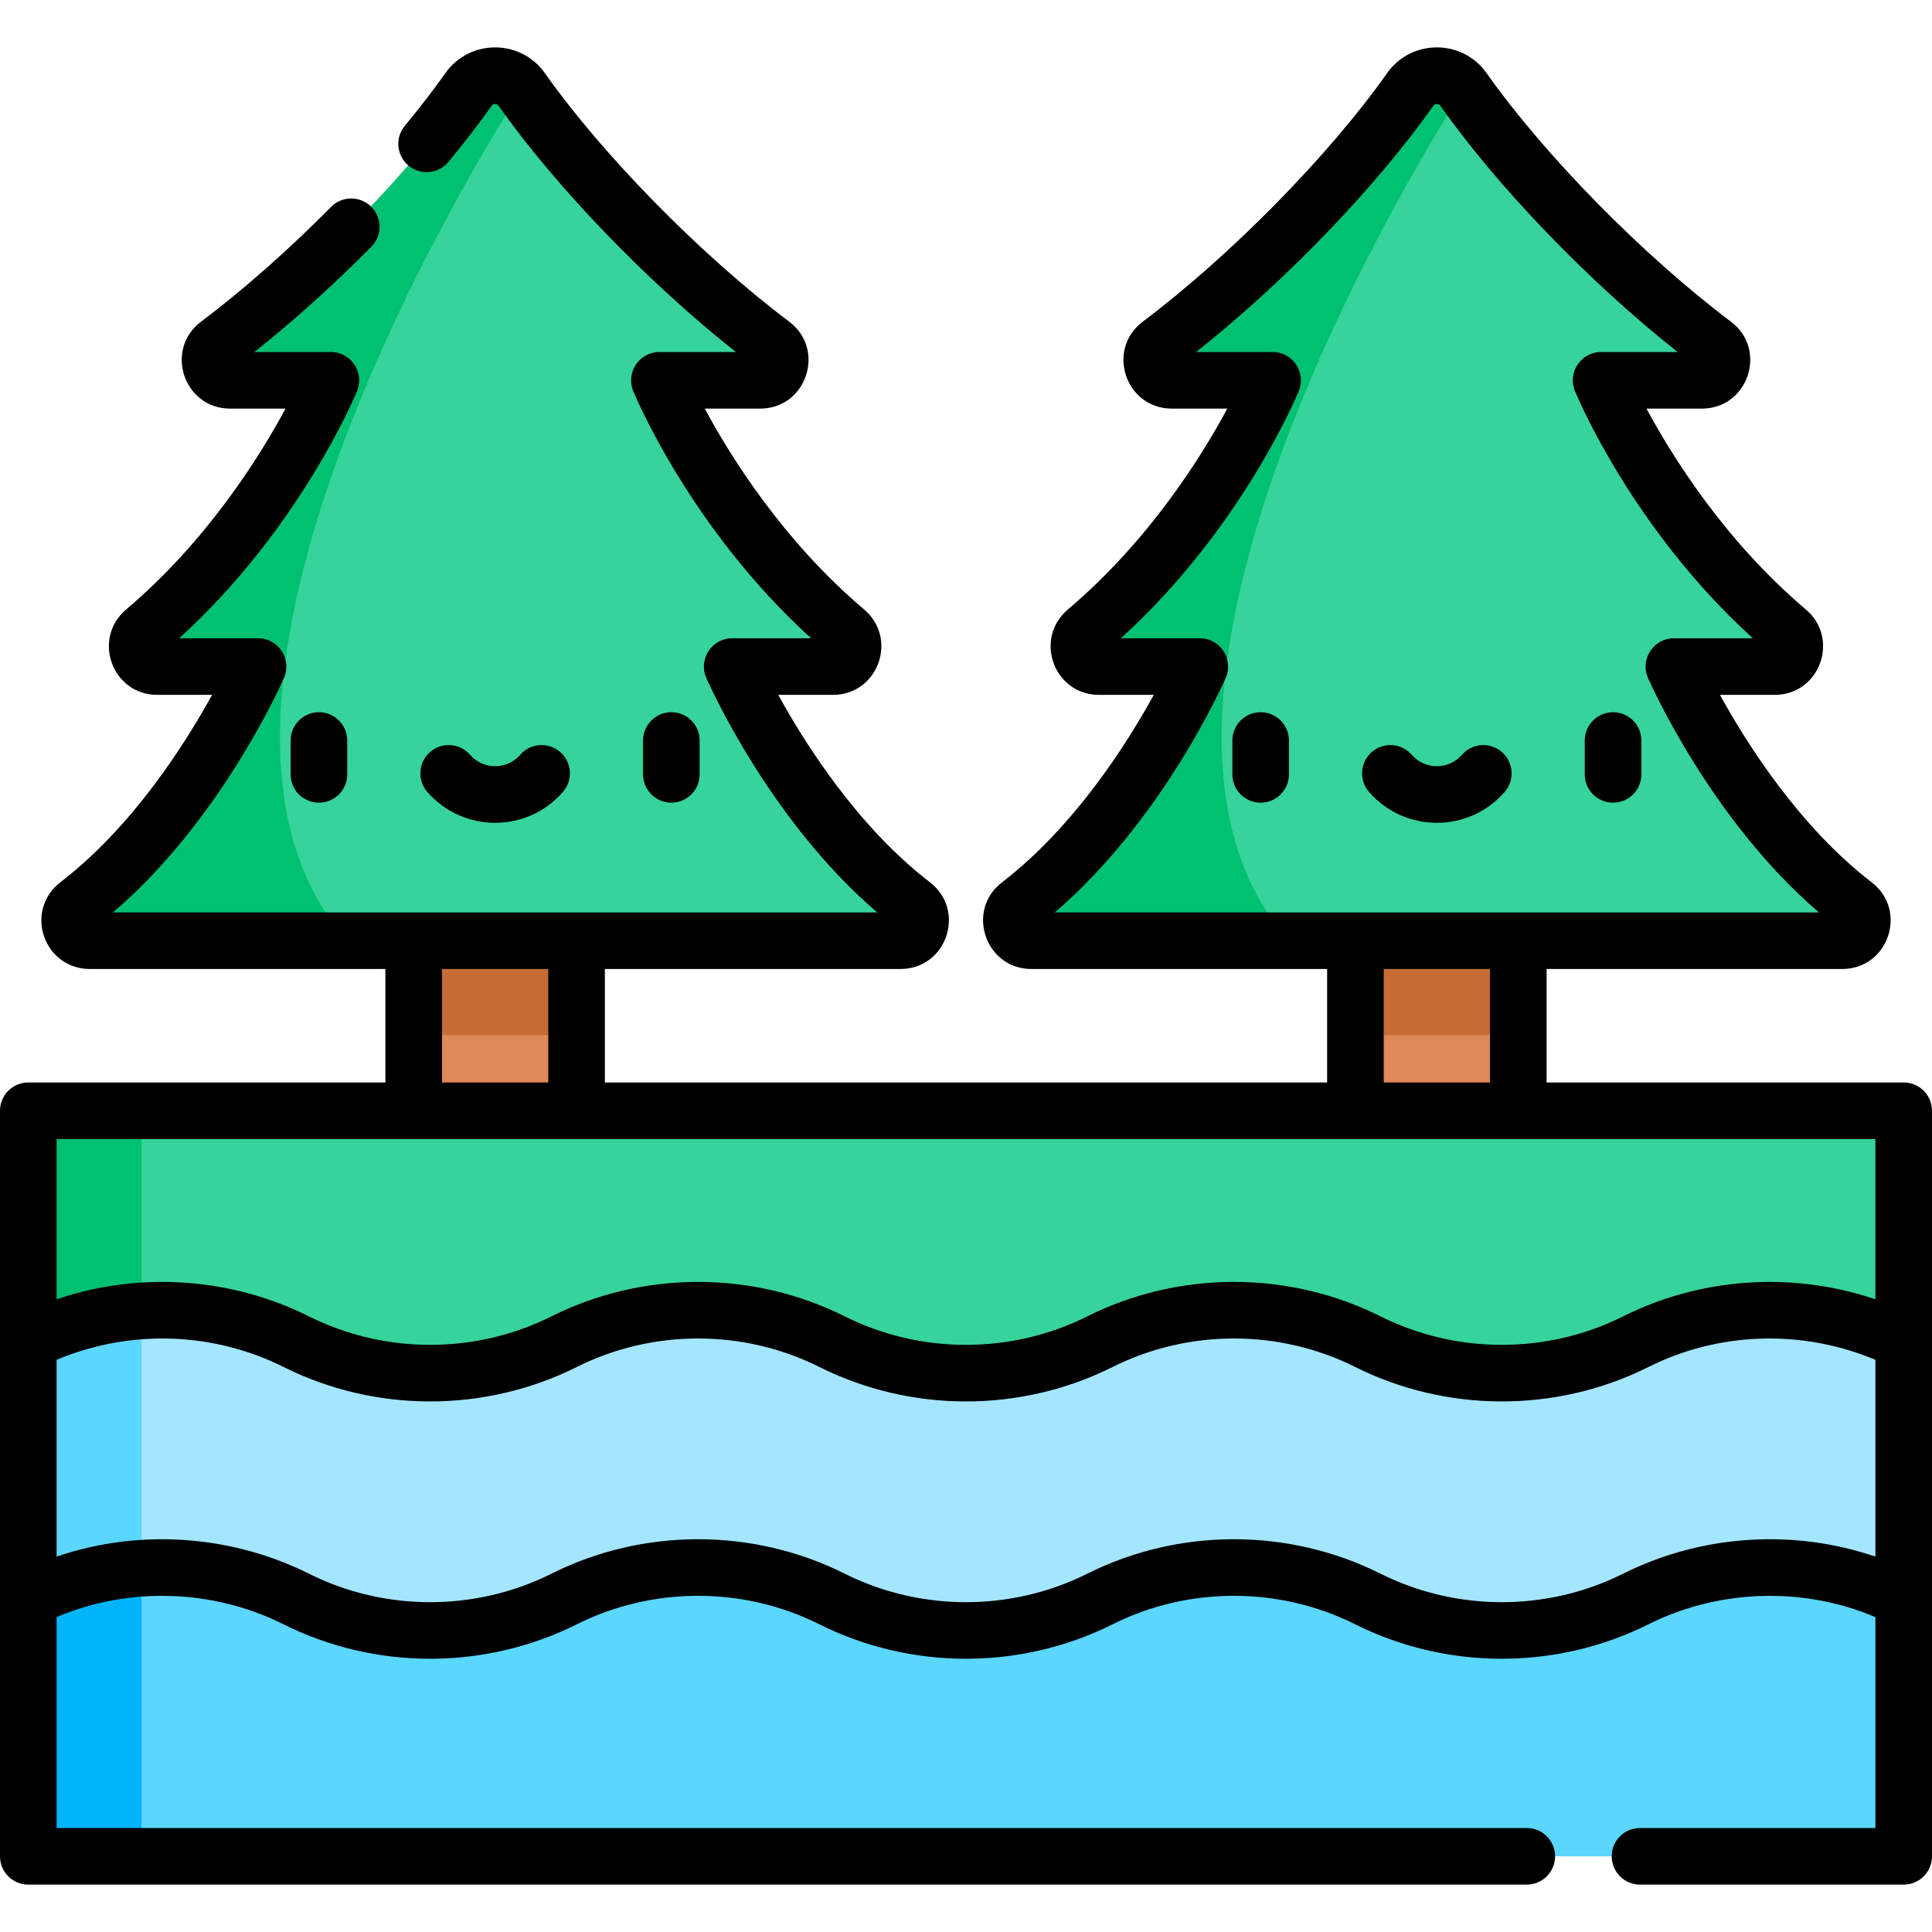 <svg id="Capa_1" enable-background="new 0 0 512 512" height="512" viewBox="0 0 512 512" width="512" xmlns="http://www.w3.org/2000/svg"><path d="m359.203 231.592h43.159v79.335h-43.159z" fill="#de8957"/><path d="m359.203 231.592h43.159v42.705h-43.159z" fill="#c76d33"/><path d="m491.438 239.767c-30.426-23.386-47.828-63.116-47.828-63.116h26.701c4.976 0 7.2-6.189 3.405-9.407-33.857-28.702-49.4-66.454-49.4-66.454h26.673c5.102 0 7.287-6.489 3.211-9.558-25.47-19.177-51.368-46.287-66.363-67.522-3.442-4.874-10.669-4.874-14.111 0-14.995 21.235-40.892 48.345-66.363 67.522-4.076 3.069-1.891 9.558 3.211 9.558h26.673s-15.543 37.751-49.4 66.454c-3.796 3.218-1.571 9.407 3.405 9.407h26.701s-17.401 39.73-47.828 63.116c-4.028 3.096-1.84 9.53 3.24 9.53h214.832c5.081 0 7.269-6.435 3.241-9.53z" fill="#36d39a"/><path d="m387.838 23.711c-3.442-4.874-10.669-4.874-14.111 0-14.995 21.235-40.892 48.345-66.363 67.522-4.076 3.069-1.891 9.558 3.211 9.558h26.673s-15.543 37.751-49.4 66.454c-3.796 3.218-1.571 9.407 3.405 9.407h26.701s-17.401 39.73-47.828 63.116c-4.028 3.096-1.84 9.53 3.24 9.53h68.218c-58.691-65.77 46.254-225.587 46.254-225.587z" fill="#00c071"/><path d="m109.638 231.592h43.159v79.335h-43.159z" fill="#de8957"/><path d="m7.5 355.562v-61.192h497v61.192l-105.692 44.854h-327.145z" fill="#36d39a"/><path d="m7.5 294.37h30v61.192h-30z" fill="#00c071"/><path d="m504.5 423.753v-68.192c-22.346-11.181-48.654-11.181-71 0-22.346 11.181-48.654 11.181-71 0-22.346-11.181-48.654-11.181-71 0-22.346 11.181-48.654 11.181-71 0-22.346-11.181-48.654-11.181-71 0-22.346 11.181-48.654 11.181-71 0-22.346-11.181-48.654-11.181-71 0v68.192l44.591 29.903h398.446z" fill="#a4e6ff"/><path d="m37.5 435.99v-88.615c-10.31.716-20.512 3.44-30 8.187v68.191l44.591 29.903h2.691z" fill="#5bd6fd"/><path d="m7.5 423.753c22.346-11.181 48.654-11.181 71 0 22.346 11.181 48.654 11.181 71 0 22.346-11.181 48.654-11.181 71 0 22.346 11.181 48.654 11.181 71 0 22.346-11.181 48.654-11.181 71 0 22.346 11.181 48.654 11.181 71 0 22.346-11.181 48.654-11.181 71 0v68.192h-497z" fill="#5bd6fd"/><path d="m37.5 415.567c-10.31.716-20.512 3.439-30 8.187v68.192h30z" fill="#00b4fb"/><path d="m109.638 231.592h43.159v42.705h-43.159z" fill="#c76d33"/><path d="m241.874 239.767c-30.426-23.386-47.828-63.116-47.828-63.116h26.701c4.976 0 7.2-6.189 3.405-9.407-33.857-28.702-49.4-66.454-49.4-66.454h26.673c5.102 0 7.287-6.489 3.211-9.558-25.47-19.177-51.368-46.287-66.363-67.522-3.442-4.874-10.669-4.874-14.111 0-14.995 21.236-40.892 48.346-66.362 67.522-4.076 3.069-1.891 9.558 3.211 9.558h26.673s-15.543 37.751-49.4 66.454c-3.796 3.218-1.571 9.407 3.405 9.407h26.701s-17.401 39.73-47.828 63.116c-4.028 3.096-1.84 9.53 3.24 9.53h214.832c5.08 0 7.267-6.435 3.24-9.53z" fill="#36d39a"/><path d="m138.273 23.711c-3.442-4.874-10.669-4.874-14.111 0-14.994 21.234-40.892 48.345-66.362 67.522-4.076 3.069-1.891 9.558 3.211 9.558h26.673s-15.543 37.751-49.4 66.454c-3.796 3.218-1.571 9.407 3.405 9.407h26.701s-17.401 39.73-47.828 63.116c-4.028 3.096-1.84 9.53 3.24 9.53h68.218c-58.691-65.77 46.253-225.587 46.253-225.587z" fill="#00c071"/><path d="m77.02 196.243v8.974c0 4.142 3.358 7.5 7.5 7.5s7.5-3.358 7.5-7.5v-8.974c0-4.142-3.358-7.5-7.5-7.5s-7.5 3.358-7.5 7.5z"/><path d="m185.416 205.217v-8.974c0-4.142-3.358-7.5-7.5-7.5s-7.5 3.358-7.5 7.5v8.974c0 4.142 3.358 7.5 7.5 7.5s7.5-3.358 7.5-7.5z"/><path d="m149.184 209.877c2.721-3.123 2.396-7.86-.727-10.582-3.123-2.721-7.86-2.396-10.582.727-3.528 4.048-9.79 4.045-13.315 0-2.722-3.123-7.459-3.448-10.582-.727-3.123 2.722-3.448 7.459-.727 10.582 9.507 10.909 26.436 10.898 35.933 0z"/><path d="m427.48 188.743c-4.142 0-7.5 3.358-7.5 7.5v8.974c0 4.142 3.358 7.5 7.5 7.5s7.5-3.358 7.5-7.5v-8.974c0-4.142-3.358-7.5-7.5-7.5z"/><path d="m334.084 188.743c-4.142 0-7.5 3.358-7.5 7.5v8.974c0 4.142 3.358 7.5 7.5 7.5s7.5-3.358 7.5-7.5v-8.974c0-4.142-3.358-7.5-7.5-7.5z"/><path d="m398.021 199.296c-3.123-2.721-7.86-2.396-10.582.727-3.528 4.048-9.79 4.045-13.315 0-2.722-3.123-7.459-3.448-10.582-.727-3.123 2.722-3.448 7.459-.727 10.582 9.506 10.909 26.435 10.898 35.932 0 2.722-3.123 2.397-7.861-.726-10.582z"/><path d="m7.5 499.441h397.117c4.142 0 7.5-3.358 7.5-7.5s-3.358-7.5-7.5-7.5h-389.617v-55.888c18.759-7.98 41.095-7.621 60.144 1.904 24.33 12.174 53.382 12.174 77.712 0 20.128-10.07 44.16-10.07 64.288 0 24.33 12.174 53.382 12.174 77.712 0 20.128-10.07 44.16-10.07 64.288 0 22.691 11.36 49.661 12.172 73.097 2.14 3.862-1.652 4.547-2.21 7.975-3.706 17.805-7.761 38.629-8.061 56.784-.338v55.888h-62.383c-4.142 0-7.5 3.358-7.5 7.5s3.358 7.5 7.5 7.5h69.883c4.142 0 7.5-3.358 7.5-7.5v-68.191c0-16.564 0-115.727 0-129.383 0-4.142-3.358-7.5-7.5-7.5h-94.638v-30.073h78.336c12.254 0 17.508-15.522 7.811-22.977-19.182-14.744-33.102-36.754-40.198-49.67h14.501c11.95 0 17.373-14.897 8.254-22.628-21.46-18.193-35.364-40.455-42.229-53.232h14.652c12.331 0 17.528-15.668 7.722-23.049-23.3-17.543-49.319-44.008-64.747-65.857-6.424-9.096-19.94-9.095-26.364 0-15.428 21.848-41.447 48.313-64.747 65.856-9.813 7.388-4.601 23.05 7.722 23.05h14.668c-6.841 12.756-20.711 34.977-42.246 53.233-9.119 7.731-3.693 22.627 8.255 22.627h14.512c-7.078 12.902-20.974 34.885-40.209 49.67-9.715 7.468-4.421 22.977 7.811 22.977h78.337v30.073h-191.406v-30.073h78.336c12.256 0 17.506-15.524 7.811-22.977-19.18-14.742-33.102-36.753-40.198-49.67h14.5c11.949 0 17.373-14.897 8.255-22.628-21.46-18.193-35.364-40.455-42.23-53.232h14.653c12.321 0 17.535-15.661 7.722-23.049-23.299-17.542-49.319-44.007-64.748-65.856-6.423-9.095-19.939-9.097-26.363 0-3.105 4.396-6.723 9.091-10.753 13.953-2.643 3.189-2.201 7.917.988 10.561s7.917 2.201 10.561-.988c4.275-5.158 8.13-10.162 11.457-14.873.451-.639 1.406-.639 1.857 0 15.369 21.764 39.584 46.828 62.883 65.253h-20.277c-5.333 0-8.966 5.423-6.935 10.355.635 1.542 15.306 36.595 47.139 65.505h-20.91c-5.402 0-9.039 5.556-6.87 10.509.704 1.606 16.73 37.701 45.302 62.138-31.312 0-152.809 0-202.521 0 28.572-24.437 44.599-60.532 45.302-62.138 2.167-4.948-1.463-10.509-6.87-10.509h-20.91c31.833-28.909 46.504-63.963 47.139-65.505 2.03-4.931-1.602-10.355-6.935-10.355h-20.276c10.261-8.118 20.881-17.672 31.007-27.913 2.913-2.945 2.886-7.694-.06-10.606-2.946-2.913-7.694-2.886-10.606.06-11.31 11.437-23.225 21.953-34.458 30.41-9.813 7.387-4.601 23.049 7.722 23.049h14.653c-6.867 12.779-20.77 35.04-42.229 53.232-9.118 7.729-3.697 22.628 8.254 22.628h14.512c-7.078 12.902-20.974 34.885-40.209 49.67-4.423 3.399-6.121 9.006-4.326 14.286 1.794 5.28 6.558 8.691 12.136 8.691h78.336v30.073h-94.638c-4.142 0-7.5 3.358-7.5 7.5v129.383 68.191c0 4.141 3.358 7.499 7.5 7.499zm267.197-253.731c.001-.001.004-.003.006-.005-.002.001-.004.003-.006.005zm50.127-66.054c2.167-4.948-1.463-10.509-6.87-10.509h-20.91c31.834-28.909 46.504-63.963 47.139-65.505 2.03-4.931-1.602-10.355-6.935-10.355h-20.278c23.299-18.426 47.516-43.491 62.883-65.253.452-.64 1.408-.639 1.858 0 15.367 21.763 39.583 46.828 62.882 65.254h-20.277c-5.333 0-8.966 5.423-6.935 10.355.635 1.542 15.305 36.596 47.139 65.505h-20.91c-5.402 0-9.039 5.556-6.87 10.509.704 1.606 16.73 37.701 45.302 62.138h-202.521c28.572-24.438 44.599-60.533 45.303-62.139zm41.032 237.387c-24.306-12.168-53.387-12.178-77.712 0-20.128 10.07-44.16 10.07-64.288 0-24.33-12.174-53.382-12.174-77.712 0-20.128 10.07-44.16 10.07-64.288 0-19.984-10.007-44.367-12.185-66.856-4.529v-52.153c20.245-8.462 42.19-7.073 60.144 1.904 24.33 12.174 53.382 12.174 77.712 0 20.128-10.071 44.16-10.071 64.288 0 24.33 12.174 53.382 12.174 77.712 0 20.128-10.071 44.16-10.071 64.288 0 23.821 11.926 52.892 12.419 77.712 0 18.404-9.206 40.355-10.176 60.144-1.904v52.153c-21.88-7.448-46.245-5.787-66.856 4.529-20.128 10.07-44.16 10.07-64.288 0zm.847-160.249h28.159v30.073h-28.159zm-249.565 0h28.159v30.073h-28.159zm-102.138 45.072h482v42.456c-22.768-7.668-46.902-5.456-66.856 4.529-20.128 10.07-44.161 10.07-64.288 0-24.297-12.161-53.377-12.183-77.712 0-20.128 10.07-44.161 10.07-64.288 0-24.33-12.174-53.382-12.174-77.712 0-20.128 10.07-44.161 10.07-64.288 0-20.148-10.087-44.36-12.127-66.856-4.529v-42.456z"/></svg>